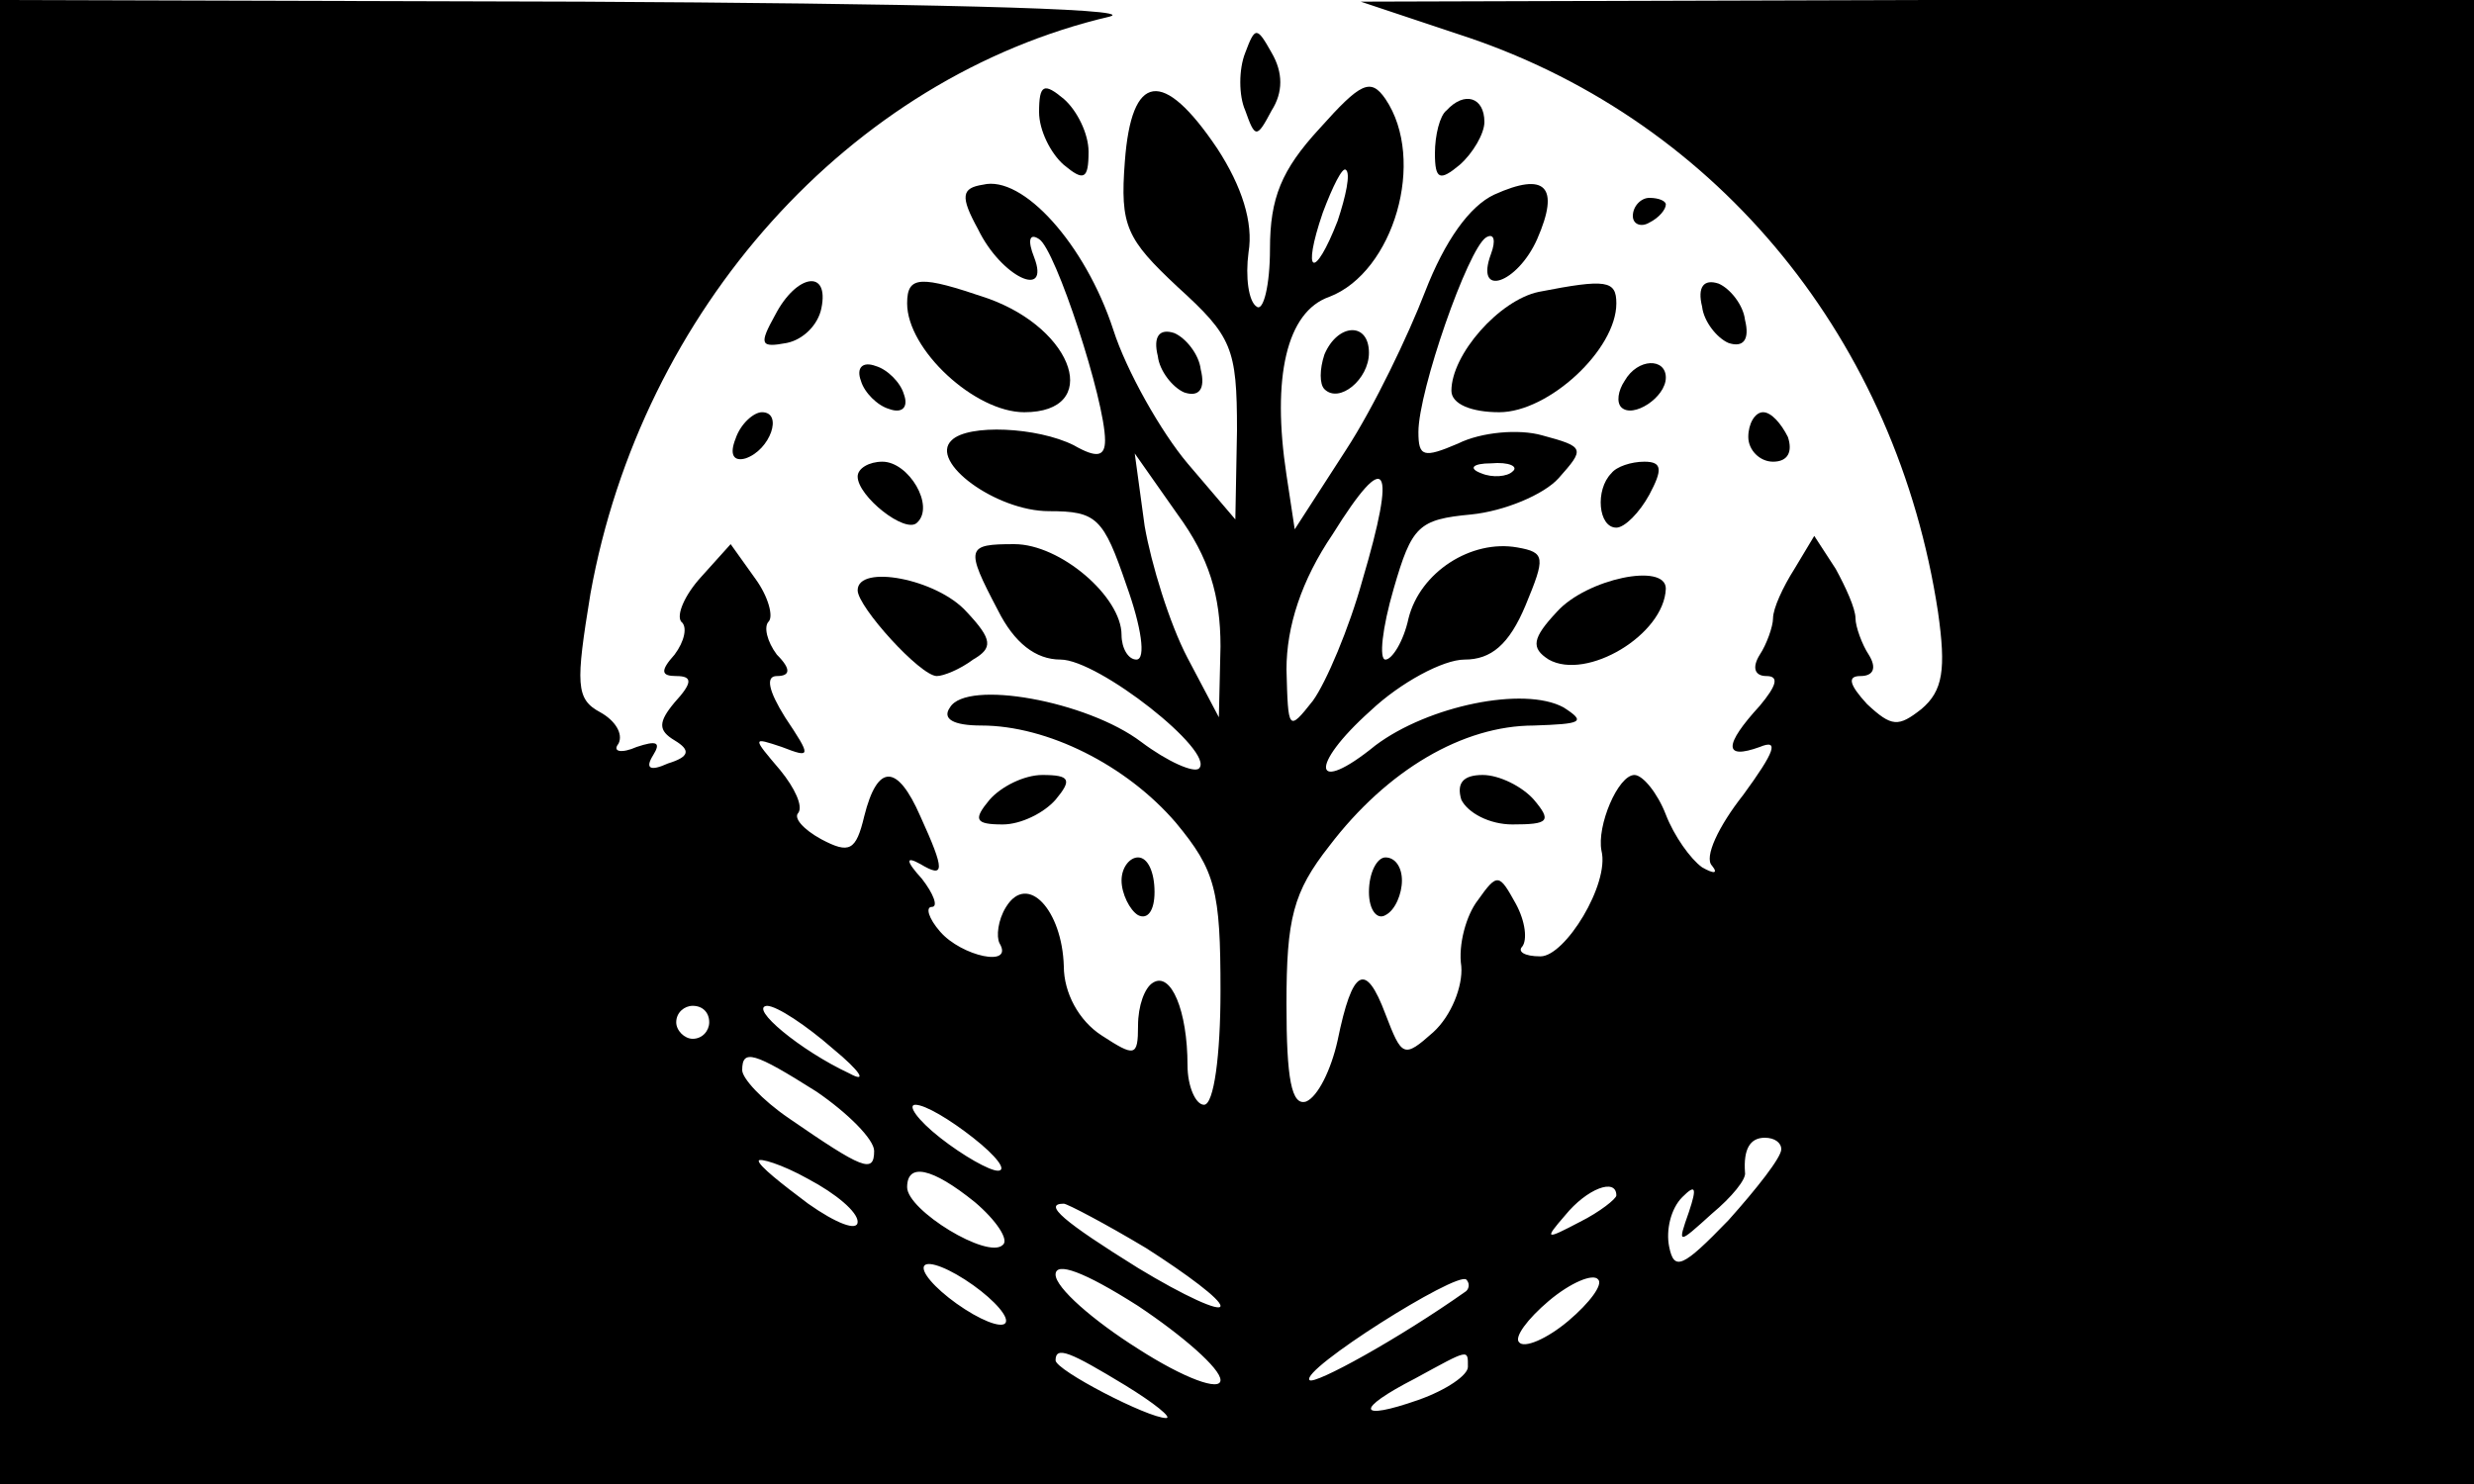 <?xml version="1.0" standalone="no"?>
<!DOCTYPE svg PUBLIC "-//W3C//DTD SVG 20010904//EN"
 "http://www.w3.org/TR/2001/REC-SVG-20010904/DTD/svg10.dtd">
<svg version="1.0" xmlns="http://www.w3.org/2000/svg"
 width="150pt" height="90pt" viewBox="0 0 150 90"
 preserveAspectRatio="xMidYMid meet">

<g transform="translate(0,90) scale(0.1,-0.1)"
fill="#000000" stroke="none">
<path d="M0 450 l0 -450 750 0 750 0 0 450 0 450 -337 0 -338 -1 66 -22 c152
-52 259 -184 284 -348 5 -35 3 -48 -10 -59 -14 -11 -18 -11 -33 3 -11 12 -12
17 -4 17 8 0 10 5 5 13 -4 6 -8 17 -8 22 0 6 -6 19 -12 30 l-13 20 -12 -20
c-7 -11 -13 -24 -13 -30 0 -5 -4 -16 -8 -22 -5 -8 -3 -13 4 -13 8 0 6 -6 -4
-18 -22 -24 -22 -33 0 -25 12 5 9 -3 -10 -29 -15 -19 -24 -38 -19 -43 4 -5 1
-5 -6 -1 -7 5 -17 19 -22 32 -5 13 -14 24 -19 24 -10 0 -23 -31 -20 -46 5 -20
-22 -64 -37 -64 -10 0 -14 3 -11 6 3 4 2 15 -4 26 -10 18 -11 19 -23 2 -7 -9
-12 -27 -10 -40 1 -12 -6 -30 -17 -40 -18 -16 -19 -15 -29 11 -12 32 -20 28
-29 -16 -4 -18 -12 -34 -19 -37 -9 -3 -12 14 -12 59 0 52 4 68 26 96 35 46 81
73 124 73 29 1 32 2 18 11 -24 13 -82 1 -114 -23 -38 -31 -41 -13 -3 21 18 17
44 31 57 31 16 0 27 9 37 33 12 29 12 32 -5 35 -28 5 -59 -15 -66 -43 -3 -14
-10 -25 -14 -25 -4 0 -2 19 5 43 11 38 15 42 47 45 20 2 44 12 53 22 16 18 16
19 -10 26 -14 4 -37 2 -51 -5 -21 -9 -24 -8 -24 7 0 25 30 111 41 118 5 3 6
-2 3 -10 -10 -27 16 -18 28 9 14 32 5 41 -26 27 -15 -7 -30 -28 -42 -59 -10
-26 -31 -70 -48 -96 l-31 -48 -5 33 c-9 59 0 99 26 108 39 15 59 83 34 120 -9
13 -15 10 -40 -18 -23 -25 -30 -42 -30 -73 0 -22 -4 -38 -8 -35 -5 3 -7 18 -5
33 3 18 -4 40 -19 63 -33 49 -52 46 -56 -8 -3 -39 1 -47 32 -76 33 -30 36 -37
36 -87 l-1 -54 -29 34 c-16 19 -37 56 -45 81 -17 52 -55 94 -79 88 -13 -2 -14
-7 -3 -27 14 -29 44 -43 34 -17 -4 10 -3 15 3 11 10 -6 40 -98 40 -122 0 -10
-5 -11 -19 -3 -22 11 -64 13 -74 3 -14 -13 27 -43 59 -43 29 0 33 -4 47 -45 9
-25 12 -45 6 -45 -5 0 -9 7 -9 15 0 23 -37 55 -65 55 -29 0 -30 -2 -10 -40 10
-20 23 -30 38 -30 23 0 94 -56 84 -66 -3 -3 -19 4 -35 16 -33 25 -106 38 -116
21 -5 -7 2 -11 19 -11 40 0 88 -24 118 -59 24 -29 27 -41 27 -102 0 -39 -4
-69 -10 -69 -5 0 -10 11 -10 24 0 33 -10 57 -21 50 -5 -3 -9 -14 -9 -26 0 -19
-2 -19 -22 -6 -14 9 -23 26 -23 42 -1 34 -22 57 -35 36 -5 -8 -6 -18 -4 -22 9
-15 -23 -8 -36 7 -7 8 -9 15 -5 15 4 0 1 8 -6 17 -10 11 -10 14 -1 9 15 -9 15
-4 0 29 -14 32 -26 32 -34 0 -5 -21 -9 -23 -26 -14 -11 6 -17 13 -14 16 3 4
-2 15 -11 26 -17 20 -17 20 1 14 18 -7 18 -6 2 18 -10 16 -12 25 -5 25 8 0 9
4 0 13 -6 8 -8 17 -5 20 3 3 0 15 -8 26 l-15 21 -18 -20 c-10 -11 -15 -23 -12
-27 4 -3 2 -12 -4 -20 -9 -10 -8 -13 1 -13 10 0 10 -4 -1 -16 -10 -12 -10 -17
0 -23 10 -6 9 -10 -4 -14 -11 -5 -14 -3 -9 5 5 8 2 9 -10 5 -9 -4 -15 -3 -11
2 3 6 -2 14 -11 19 -15 8 -15 17 -6 72 31 172 157 313 315 350 18 5 -127 8
-320 9 l-353 1 0 -450z m811 316 c-14 -36 -22 -33 -9 5 6 16 12 28 14 26 3 -2
0 -16 -5 -31z m-71 -258 l-1 -43 -19 36 c-11 21 -22 57 -26 80 l-6 44 26 -37
c19 -26 26 -49 26 -80z m86 40 c-8 -29 -22 -62 -30 -73 -15 -19 -15 -18 -16
19 0 26 9 54 28 82 33 53 39 43 18 -28z m91 66 c-3 -3 -12 -4 -19 -1 -8 3 -5
6 6 6 11 1 17 -2 13 -5z m-487 -334 c0 -5 -4 -10 -10 -10 -5 0 -10 5 -10 10 0
6 5 10 10 10 6 0 10 -4 10 -10z m75 -16 c17 -14 21 -21 10 -15 -30 14 -61 40
-50 41 6 0 24 -12 40 -26z m-10 -26 c19 -13 35 -29 35 -36 0 -14 -7 -11 -52
20 -16 11 -28 24 -28 29 0 13 7 11 45 -13z m95 -28 c14 -11 21 -20 15 -20 -5
0 -21 9 -35 20 -14 11 -20 20 -15 20 6 0 21 -9 35 -20z m490 -7 c0 -5 -15 -24
-32 -43 -28 -29 -33 -31 -36 -16 -2 10 1 23 8 30 8 8 9 6 4 -9 -7 -20 -7 -20
14 -1 12 10 21 21 20 25 -1 14 3 21 12 21 6 0 10 -3 10 -7z m-560 -44 c0 -6
-13 -1 -30 11 -16 12 -30 23 -30 26 0 2 14 -2 30 -11 17 -9 30 -20 30 -26z
m71 12 c13 -11 21 -23 17 -26 -9 -9 -58 21 -58 35 0 15 15 12 41 -9z m389 4
c0 -2 -10 -10 -22 -16 -21 -11 -22 -11 -9 4 13 16 31 23 31 12z m-285 -32 c25
-16 45 -31 45 -35 0 -4 -22 6 -50 23 -45 28 -58 39 -45 39 2 0 25 -12 50 -27z
m-85 -44 c0 -5 -11 -2 -25 7 -14 9 -25 20 -25 25 0 5 11 2 25 -7 14 -9 25 -20
25 -25z m130 -36 c0 -7 -22 1 -50 19 -27 17 -50 37 -50 45 0 8 17 2 50 -19 27
-18 50 -38 50 -45z m149 54 c-41 -29 -92 -57 -95 -54 -6 6 89 66 95 61 2 -2 2
-5 0 -7z m62 -18 c-13 -11 -27 -17 -30 -13 -3 3 5 14 18 25 13 11 27 17 30 13
3 -3 -5 -14 -18 -25z m-269 -39 c18 -11 29 -20 25 -20 -11 0 -67 29 -67 35 0
9 9 5 42 -15z m208 11 c0 -5 -13 -14 -30 -20 -37 -13 -39 -6 -2 13 33 18 32
18 32 7z"/>
<path d="M755 868 c-4 -10 -4 -26 0 -35 6 -17 7 -17 16 0 7 11 7 23 0 35 -9
16 -10 16 -16 0z"/>
<path d="M630 832 c0 -11 7 -25 15 -32 12 -10 15 -9 15 8 0 11 -7 25 -15 32
-12 10 -15 9 -15 -8z"/>
<path d="M877 833 c-4 -3 -7 -15 -7 -26 0 -16 3 -17 15 -7 8 7 15 19 15 26 0
15 -12 19 -23 7z"/>
<path d="M990 769 c0 -5 5 -7 10 -4 6 3 10 8 10 11 0 2 -4 4 -10 4 -5 0 -10
-5 -10 -11z"/>
<path d="M470 709 c-10 -18 -9 -20 7 -17 10 2 19 11 21 21 5 24 -15 21 -28 -4z"/>
<path d="M550 716 c0 -28 41 -66 71 -66 47 0 31 50 -22 69 -41 14 -49 14 -49
-3z"/>
<path d="M933 723 c-24 -5 -53 -38 -53 -60 0 -8 12 -13 29 -13 30 0 71 38 71
66 0 14 -6 15 -47 7z"/>
<path d="M1032 714 c1 -9 9 -19 16 -22 9 -3 13 2 10 14 -1 9 -9 19 -16 22 -9
3 -13 -2 -10 -14z"/>
<path d="M702 684 c1 -9 9 -19 16 -22 9 -3 13 2 10 14 -1 9 -9 19 -16 22 -9 3
-13 -2 -10 -14z"/>
<path d="M803 685 c-3 -9 -3 -18 0 -21 9 -9 27 6 27 22 0 19 -19 18 -27 -1z"/>
<path d="M522 669 c2 -7 10 -15 17 -17 8 -3 12 1 9 9 -2 7 -10 15 -17 17 -8 3
-12 -1 -9 -9z"/>
<path d="M985 669 c-4 -6 -5 -13 -2 -16 7 -7 27 6 27 18 0 12 -17 12 -25 -2z"/>
<path d="M446 634 c-4 -10 -1 -14 6 -12 15 5 23 28 10 28 -5 0 -13 -7 -16 -16z"/>
<path d="M1060 635 c0 -8 7 -15 15 -15 9 0 12 6 9 15 -4 8 -10 15 -15 15 -5 0
-9 -7 -9 -15z"/>
<path d="M520 611 c0 -12 29 -35 36 -28 11 10 -5 37 -21 37 -8 0 -15 -4 -15
-9z"/>
<path d="M977 613 c-10 -10 -8 -33 3 -33 5 0 14 9 20 20 8 15 8 20 -3 20 -8 0
-17 -3 -20 -7z"/>
<path d="M520 542 c0 -10 38 -52 48 -52 4 0 14 4 22 10 12 7 12 12 -4 29 -18
20 -66 29 -66 13z"/>
<path d="M944 529 c-15 -16 -16 -22 -5 -29 23 -13 70 15 71 43 0 16 -48 6 -66
-14z"/>
<path d="M600 415 c-10 -12 -9 -15 8 -15 11 0 25 7 32 15 10 12 9 15 -8 15
-11 0 -25 -7 -32 -15z"/>
<path d="M886 415 c4 -8 17 -15 31 -15 22 0 24 2 13 15 -7 8 -21 15 -31 15
-12 0 -16 -5 -13 -15z"/>
<path d="M680 366 c0 -8 5 -18 10 -21 6 -3 10 3 10 14 0 12 -4 21 -10 21 -5 0
-10 -6 -10 -14z"/>
<path d="M830 359 c0 -11 5 -17 10 -14 6 3 10 13 10 21 0 8 -4 14 -10 14 -5 0
-10 -9 -10 -21z"/>
</g>
</svg>
